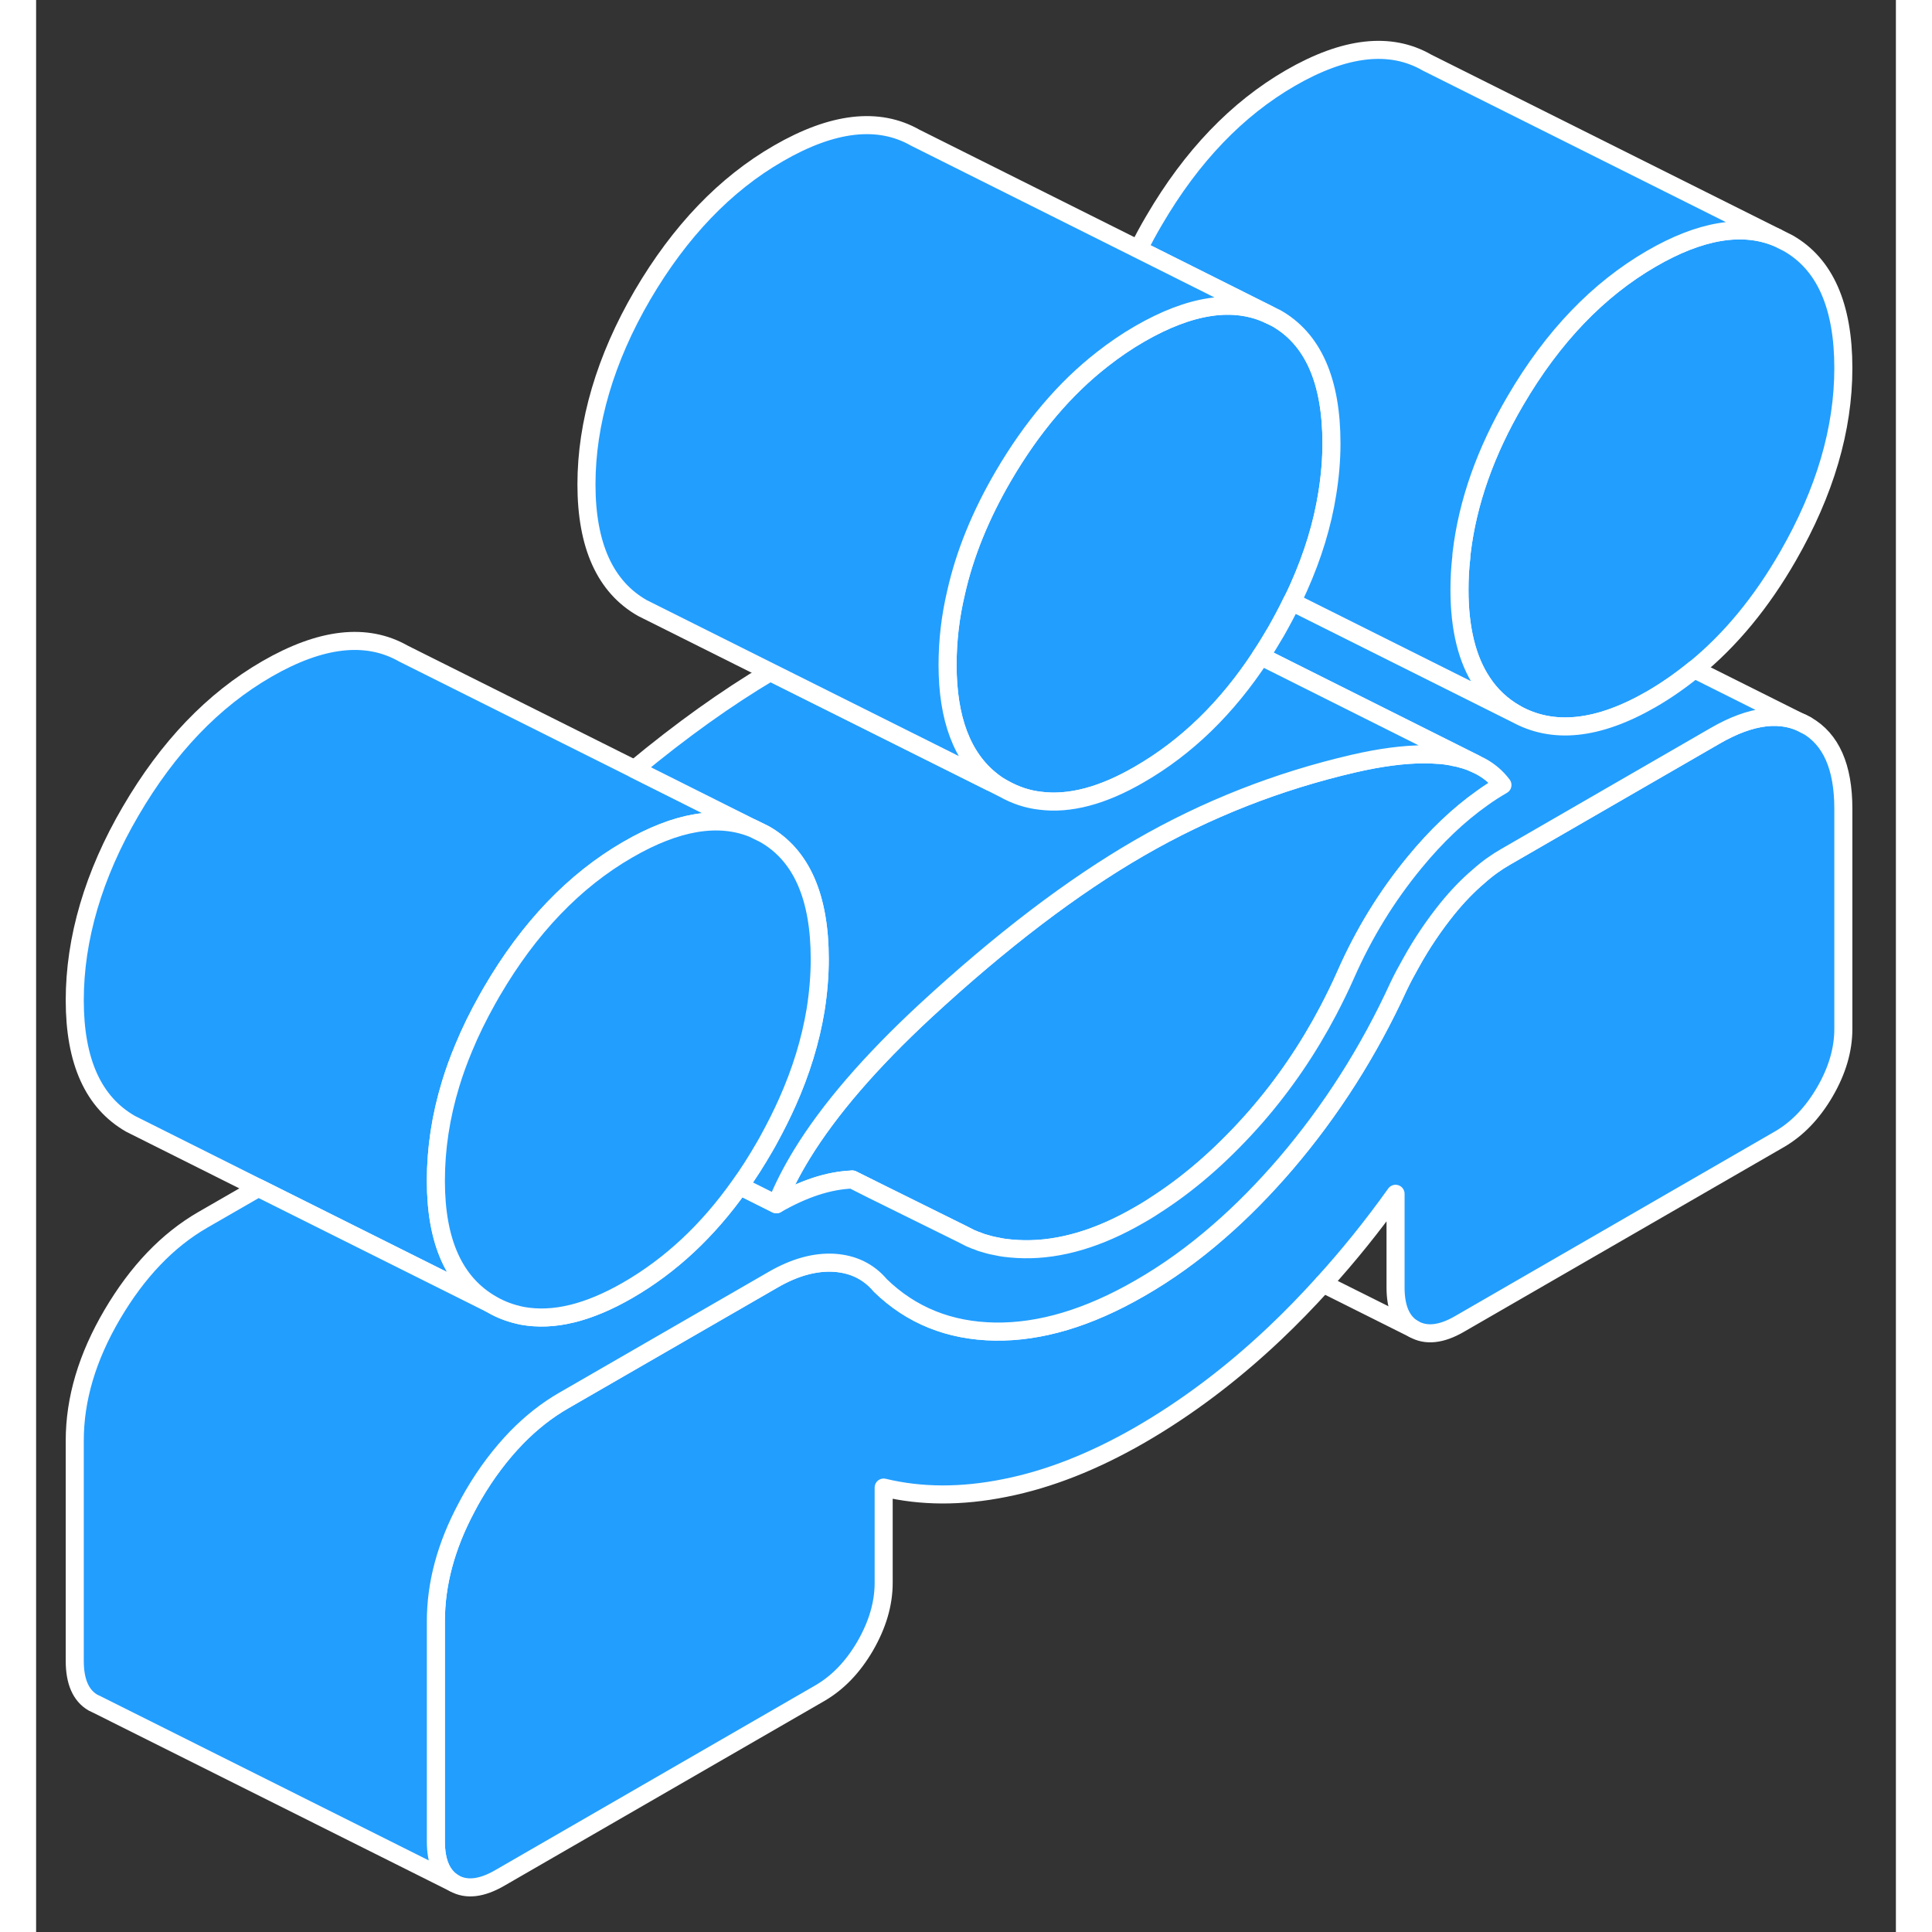 <svg width="48" height="48" viewBox="0 0 103 107" fill="#229EFF" xmlns="http://www.w3.org/2000/svg" stroke-width="1px" stroke-linecap="round" stroke-linejoin="round"><rect x="0" y="0" width="103" height="107" fill="#333333" stroke="none"/><path d="M81.22 43.476C80.84 43.696 80.46 43.936 80.09 44.206C78.79 45.126 77.54 46.316 76.35 47.766C74.81 49.636 73.54 51.706 72.54 53.976C72.24 54.656 71.91 55.326 71.57 55.976C70.45 58.106 69.12 60.056 67.58 61.826C65.9 63.746 64.13 65.336 62.25 66.576C61.88 66.826 61.5 67.066 61.11 67.286C58.87 68.586 56.74 69.216 54.73 69.186C54.48 69.186 54.23 69.166 53.99 69.146C53.75 69.126 53.52 69.096 53.29 69.046C53.06 69.006 52.83 68.956 52.61 68.886C52.45 68.846 52.29 68.796 52.14 68.726C52.06 68.706 51.98 68.676 51.9 68.636C51.84 68.616 51.78 68.586 51.73 68.566L51.26 68.326L46.3 65.866L45.2 65.326C43.89 65.376 42.5 65.836 41 66.696C41.36 65.796 41.83 64.876 42.41 63.926C43.93 61.446 46.21 58.806 49.24 55.996C53.44 52.116 57.39 49.106 61.11 46.956C64.83 44.806 68.79 43.256 72.98 42.286C74.46 41.946 75.76 41.776 76.88 41.776C77.15 41.776 77.4 41.786 77.64 41.806H77.71C77.94 41.826 78.17 41.856 78.38 41.896C78.42 41.906 78.47 41.916 78.51 41.926C78.67 41.956 78.83 41.986 78.98 42.036C79.06 42.056 79.14 42.076 79.22 42.106C79.39 42.156 79.55 42.226 79.71 42.296L79.9 42.386C79.97 42.416 80.03 42.456 80.09 42.486C80.55 42.746 80.92 43.076 81.22 43.476Z" stroke="white" stroke-linejoin="round"/><path d="M100.09 20.386C100.09 23.776 99.07 27.246 97.03 30.796C95.56 33.356 93.84 35.446 91.85 37.066C91.09 37.686 90.29 38.246 89.46 38.726C86.51 40.426 84 40.686 81.93 39.516C81.18 39.086 80.56 38.506 80.09 37.786C79.25 36.526 78.83 34.816 78.83 32.666C78.83 32.066 78.86 31.476 78.93 30.876C78.93 30.786 78.94 30.706 78.95 30.616C79.28 27.826 80.27 25.016 81.93 22.186C84 18.646 86.51 16.036 89.46 14.326C92.17 12.756 94.49 12.366 96.41 13.156L97.03 13.466C99.07 14.626 100.09 16.936 100.09 20.386Z" stroke="white" stroke-linejoin="round"/><path d="M100.09 44.786V56.986C100.09 58.136 99.75 59.296 99.07 60.466C98.39 61.636 97.55 62.516 96.55 63.096L78.83 73.326C77.83 73.906 76.98 73.996 76.3 73.606C75.63 73.226 75.29 72.456 75.29 71.306V66.116C74.02 67.896 72.68 69.556 71.28 71.096C70.41 72.056 69.52 72.976 68.6 73.846C66.21 76.106 63.71 77.986 61.11 79.486C58.57 80.946 56.09 81.926 53.67 82.406C51.25 82.896 49.01 82.886 46.94 82.386V87.666C46.94 88.816 46.6 89.976 45.92 91.156C45.24 92.326 44.4 93.196 43.4 93.776L25.68 104.006C24.68 104.586 23.83 104.686 23.15 104.296C22.48 103.906 22.14 103.136 22.14 101.986V89.786C22.14 87.716 22.7 85.626 23.83 83.506C23.95 83.276 24.08 83.036 24.22 82.796C24.94 81.566 25.74 80.516 26.61 79.616C27.41 78.796 28.28 78.106 29.22 77.566L40.83 70.866C42.01 70.186 43.13 69.876 44.19 69.936C45.26 70.006 46.11 70.426 46.76 71.196C48.47 72.856 50.59 73.706 53.1 73.746C55.61 73.786 58.28 72.986 61.11 71.356C62.63 70.486 64.09 69.436 65.5 68.206C66.78 67.096 68.02 65.836 69.22 64.436C71.73 61.496 73.81 58.226 75.46 54.626C75.67 54.186 75.9 53.756 76.14 53.336C76.74 52.246 77.42 51.246 78.16 50.326C78.72 49.636 79.3 49.036 79.89 48.536C80.38 48.096 80.89 47.736 81.4 47.446L93 40.746C95.01 39.586 96.69 39.396 98.05 40.166C99.41 40.936 100.09 42.476 100.09 44.786Z" stroke="white" stroke-linejoin="round"/><path d="M45.2 65.326L46.29 65.876L45.19 65.326H45.2Z" stroke="white" stroke-linejoin="round"/><path d="M71.74 24.556C71.74 25.476 71.66 26.396 71.51 27.326C71.24 29.046 70.71 30.776 69.93 32.526C69.81 32.786 69.69 33.056 69.55 33.326C69.29 33.866 69 34.406 68.69 34.956C68.41 35.436 68.13 35.896 67.83 36.346C65.96 39.206 63.71 41.386 61.11 42.886C59.07 44.076 57.23 44.556 55.61 44.346C54.89 44.266 54.22 44.036 53.58 43.676C53.33 43.536 53.1 43.376 52.89 43.216C51.29 41.946 50.48 39.806 50.48 36.826C50.48 35.496 50.63 34.166 50.95 32.816C51.43 30.676 52.31 28.516 53.58 26.346C55.15 23.666 56.97 21.516 59.05 19.896C59.71 19.376 60.4 18.906 61.11 18.496C63.93 16.866 66.33 16.506 68.3 17.436L68.69 17.626C70.72 18.786 71.74 21.096 71.74 24.556Z" stroke="white" stroke-linejoin="round"/><path d="M39.71 45.886C37.79 45.106 35.48 45.486 32.77 47.056C29.81 48.766 27.3 51.386 25.24 54.916C25.16 55.056 25.08 55.196 25 55.336C24.49 56.246 24.05 57.136 23.68 58.036C23.4 58.706 23.16 59.366 22.96 60.026C22.41 61.826 22.14 63.616 22.14 65.396C22.14 68.786 23.17 71.066 25.24 72.246L12.31 65.786L5.88 62.566L5.24 62.246C3.17 61.066 2.14 58.786 2.14 55.396C2.14 52.006 3.17 48.446 5.24 44.916C7.3 41.386 9.81 38.766 12.77 37.056C15.78 35.316 18.3 35.036 20.34 36.196L33.14 42.596L39.71 45.886Z" stroke="white" stroke-linejoin="round"/><path d="M76.3 73.606L71.28 71.096" stroke="white" stroke-linejoin="round"/><path d="M98.05 40.166C96.69 39.396 95.01 39.586 93 40.746L81.4 47.446C80.89 47.736 80.38 48.096 79.89 48.536C79.3 49.036 78.72 49.636 78.16 50.326C77.42 51.246 76.74 52.246 76.14 53.336C75.9 53.756 75.67 54.186 75.46 54.626C73.81 58.226 71.73 61.496 69.22 64.436C68.02 65.836 66.78 67.096 65.5 68.206C64.09 69.436 62.63 70.486 61.11 71.356C58.28 72.986 55.61 73.786 53.1 73.746C50.59 73.706 48.47 72.856 46.76 71.196C46.11 70.426 45.26 70.006 44.19 69.936C43.13 69.876 42.01 70.186 40.83 70.866L29.22 77.566C28.28 78.106 27.41 78.796 26.61 79.616C25.74 80.516 24.94 81.566 24.22 82.796C24.08 83.036 23.95 83.276 23.83 83.506C22.7 85.626 22.14 87.716 22.14 89.786V101.986C22.14 103.136 22.48 103.906 23.15 104.296L3.36 94.396L3.15 94.296C2.48 93.906 2.14 93.136 2.14 91.986V79.786C2.14 77.486 2.83 75.156 4.22 72.796C5.61 70.436 7.27 68.696 9.22 67.566L12.31 65.786L25.24 72.246C25.77 72.556 26.34 72.756 26.94 72.876C27.78 73.026 28.7 72.996 29.67 72.756H29.68C30.65 72.516 31.68 72.086 32.77 71.456C35.14 70.086 37.2 68.166 38.96 65.676L41 66.696C42.5 65.836 43.89 65.376 45.2 65.326L46.29 65.876L51.25 68.326L51.72 68.566C51.72 68.566 51.83 68.616 51.89 68.636C51.97 68.676 52.05 68.706 52.13 68.726C52.28 68.796 52.44 68.846 52.6 68.886C52.82 68.956 53.05 69.006 53.28 69.046C53.51 69.096 53.74 69.126 53.98 69.146C54.22 69.166 54.47 69.186 54.72 69.186C56.73 69.216 58.86 68.586 61.1 67.286C61.49 67.066 61.87 66.826 62.24 66.576C64.12 65.336 65.89 63.746 67.57 61.826C69.11 60.056 70.44 58.106 71.56 55.976C71.9 55.326 72.23 54.656 72.53 53.976C73.53 51.706 74.8 49.636 76.34 47.766C77.53 46.316 78.78 45.126 80.08 44.206C80.45 43.936 80.83 43.696 81.21 43.476C80.91 43.076 80.54 42.746 80.08 42.486C80.02 42.456 79.96 42.416 79.89 42.386L79.7 42.296L67.82 36.346C68.12 35.896 68.4 35.436 68.68 34.956C68.99 34.406 69.28 33.866 69.54 33.326L81.92 39.516C83.99 40.686 86.5 40.426 89.45 38.726C90.28 38.246 91.08 37.686 91.84 37.066L98.04 40.166H98.05Z" stroke="white" stroke-linejoin="round"/><path d="M79.71 42.296C79.55 42.226 79.39 42.156 79.22 42.106C79.14 42.076 79.06 42.056 78.98 42.036C78.83 41.986 78.67 41.956 78.51 41.926C78.47 41.916 78.42 41.906 78.38 41.896C78.17 41.856 77.94 41.826 77.71 41.806H77.64C77.4 41.786 77.15 41.776 76.88 41.776C75.76 41.776 74.46 41.946 72.98 42.286C68.79 43.256 64.83 44.806 61.11 46.956C57.39 49.106 53.44 52.116 49.24 55.996C46.21 58.806 43.93 61.446 42.41 63.926C41.83 64.876 41.36 65.796 41 66.696L38.96 65.676C39.45 65.006 39.9 64.286 40.34 63.526C40.44 63.356 40.53 63.196 40.62 63.026C40.98 62.366 41.31 61.706 41.6 61.056C42.37 59.336 42.89 57.626 43.17 55.936C43.32 54.986 43.4 54.046 43.4 53.116C43.4 49.666 42.38 47.356 40.34 46.196L39.71 45.886L33.14 42.596C35.74 40.436 38.25 38.646 40.66 37.216L52.85 43.306L53.58 43.676C54.22 44.036 54.89 44.266 55.61 44.346C57.23 44.556 59.07 44.076 61.11 42.886C63.71 41.386 65.96 39.206 67.83 36.346L79.71 42.296Z" stroke="white" stroke-linejoin="round"/><path d="M96.41 13.156C94.49 12.366 92.17 12.756 89.46 14.326C86.51 16.036 84 18.646 81.93 22.186C80.27 25.016 79.28 27.826 78.95 30.616C78.94 30.706 78.93 30.786 78.93 30.876C78.86 31.476 78.83 32.066 78.83 32.666C78.83 34.816 79.25 36.526 80.09 37.786C80.56 38.506 81.18 39.086 81.93 39.516L69.55 33.326C69.69 33.056 69.81 32.786 69.93 32.526C70.71 30.776 71.24 29.046 71.51 27.326C71.66 26.396 71.74 25.476 71.74 24.556C71.74 21.096 70.72 18.786 68.69 17.626L68.3 17.436L61.05 13.806C61.32 13.266 61.61 12.726 61.93 12.186C64 8.646 66.51 6.036 69.46 4.326C72.47 2.586 75 2.296 77.03 3.466L96.41 13.156Z" stroke="white" stroke-linejoin="round"/><path d="M68.3 17.436C66.33 16.506 63.93 16.866 61.11 18.496C60.4 18.906 59.71 19.376 59.05 19.896C56.97 21.516 55.15 23.666 53.58 26.346C52.31 28.516 51.43 30.676 50.95 32.816C50.63 34.166 50.48 35.496 50.48 36.826C50.48 39.806 51.29 41.946 52.89 43.216C52.88 43.246 52.86 43.276 52.85 43.306L40.66 37.216L33.58 33.676C31.52 32.506 30.48 30.216 30.48 26.826C30.48 23.436 31.52 19.876 33.58 16.346C35.65 12.816 38.16 10.196 41.11 8.496C44.12 6.756 46.65 6.466 48.69 7.626L61.05 13.806L68.3 17.436Z" stroke="white" stroke-linejoin="round"/><path d="M43.4 53.116C43.4 54.046 43.32 54.986 43.17 55.936C42.89 57.626 42.37 59.336 41.6 61.056C41.31 61.706 40.98 62.366 40.62 63.026C40.53 63.196 40.44 63.356 40.34 63.526C39.9 64.286 39.45 65.006 38.96 65.676C37.2 68.166 35.14 70.086 32.77 71.456C31.68 72.086 30.65 72.516 29.68 72.756H29.67C28.7 72.996 27.78 73.026 26.94 72.876C26.34 72.756 25.77 72.556 25.24 72.246C23.17 71.066 22.14 68.786 22.14 65.396C22.14 63.616 22.41 61.826 22.96 60.026C23.16 59.366 23.4 58.706 23.68 58.036C24.05 57.136 24.49 56.246 25 55.336C25.08 55.196 25.16 55.056 25.24 54.916C27.3 51.386 29.81 48.766 32.77 47.056C35.48 45.486 37.79 45.106 39.71 45.886L40.34 46.196C42.38 47.356 43.4 49.666 43.4 53.116Z" stroke="white" stroke-linejoin="round"/></svg>